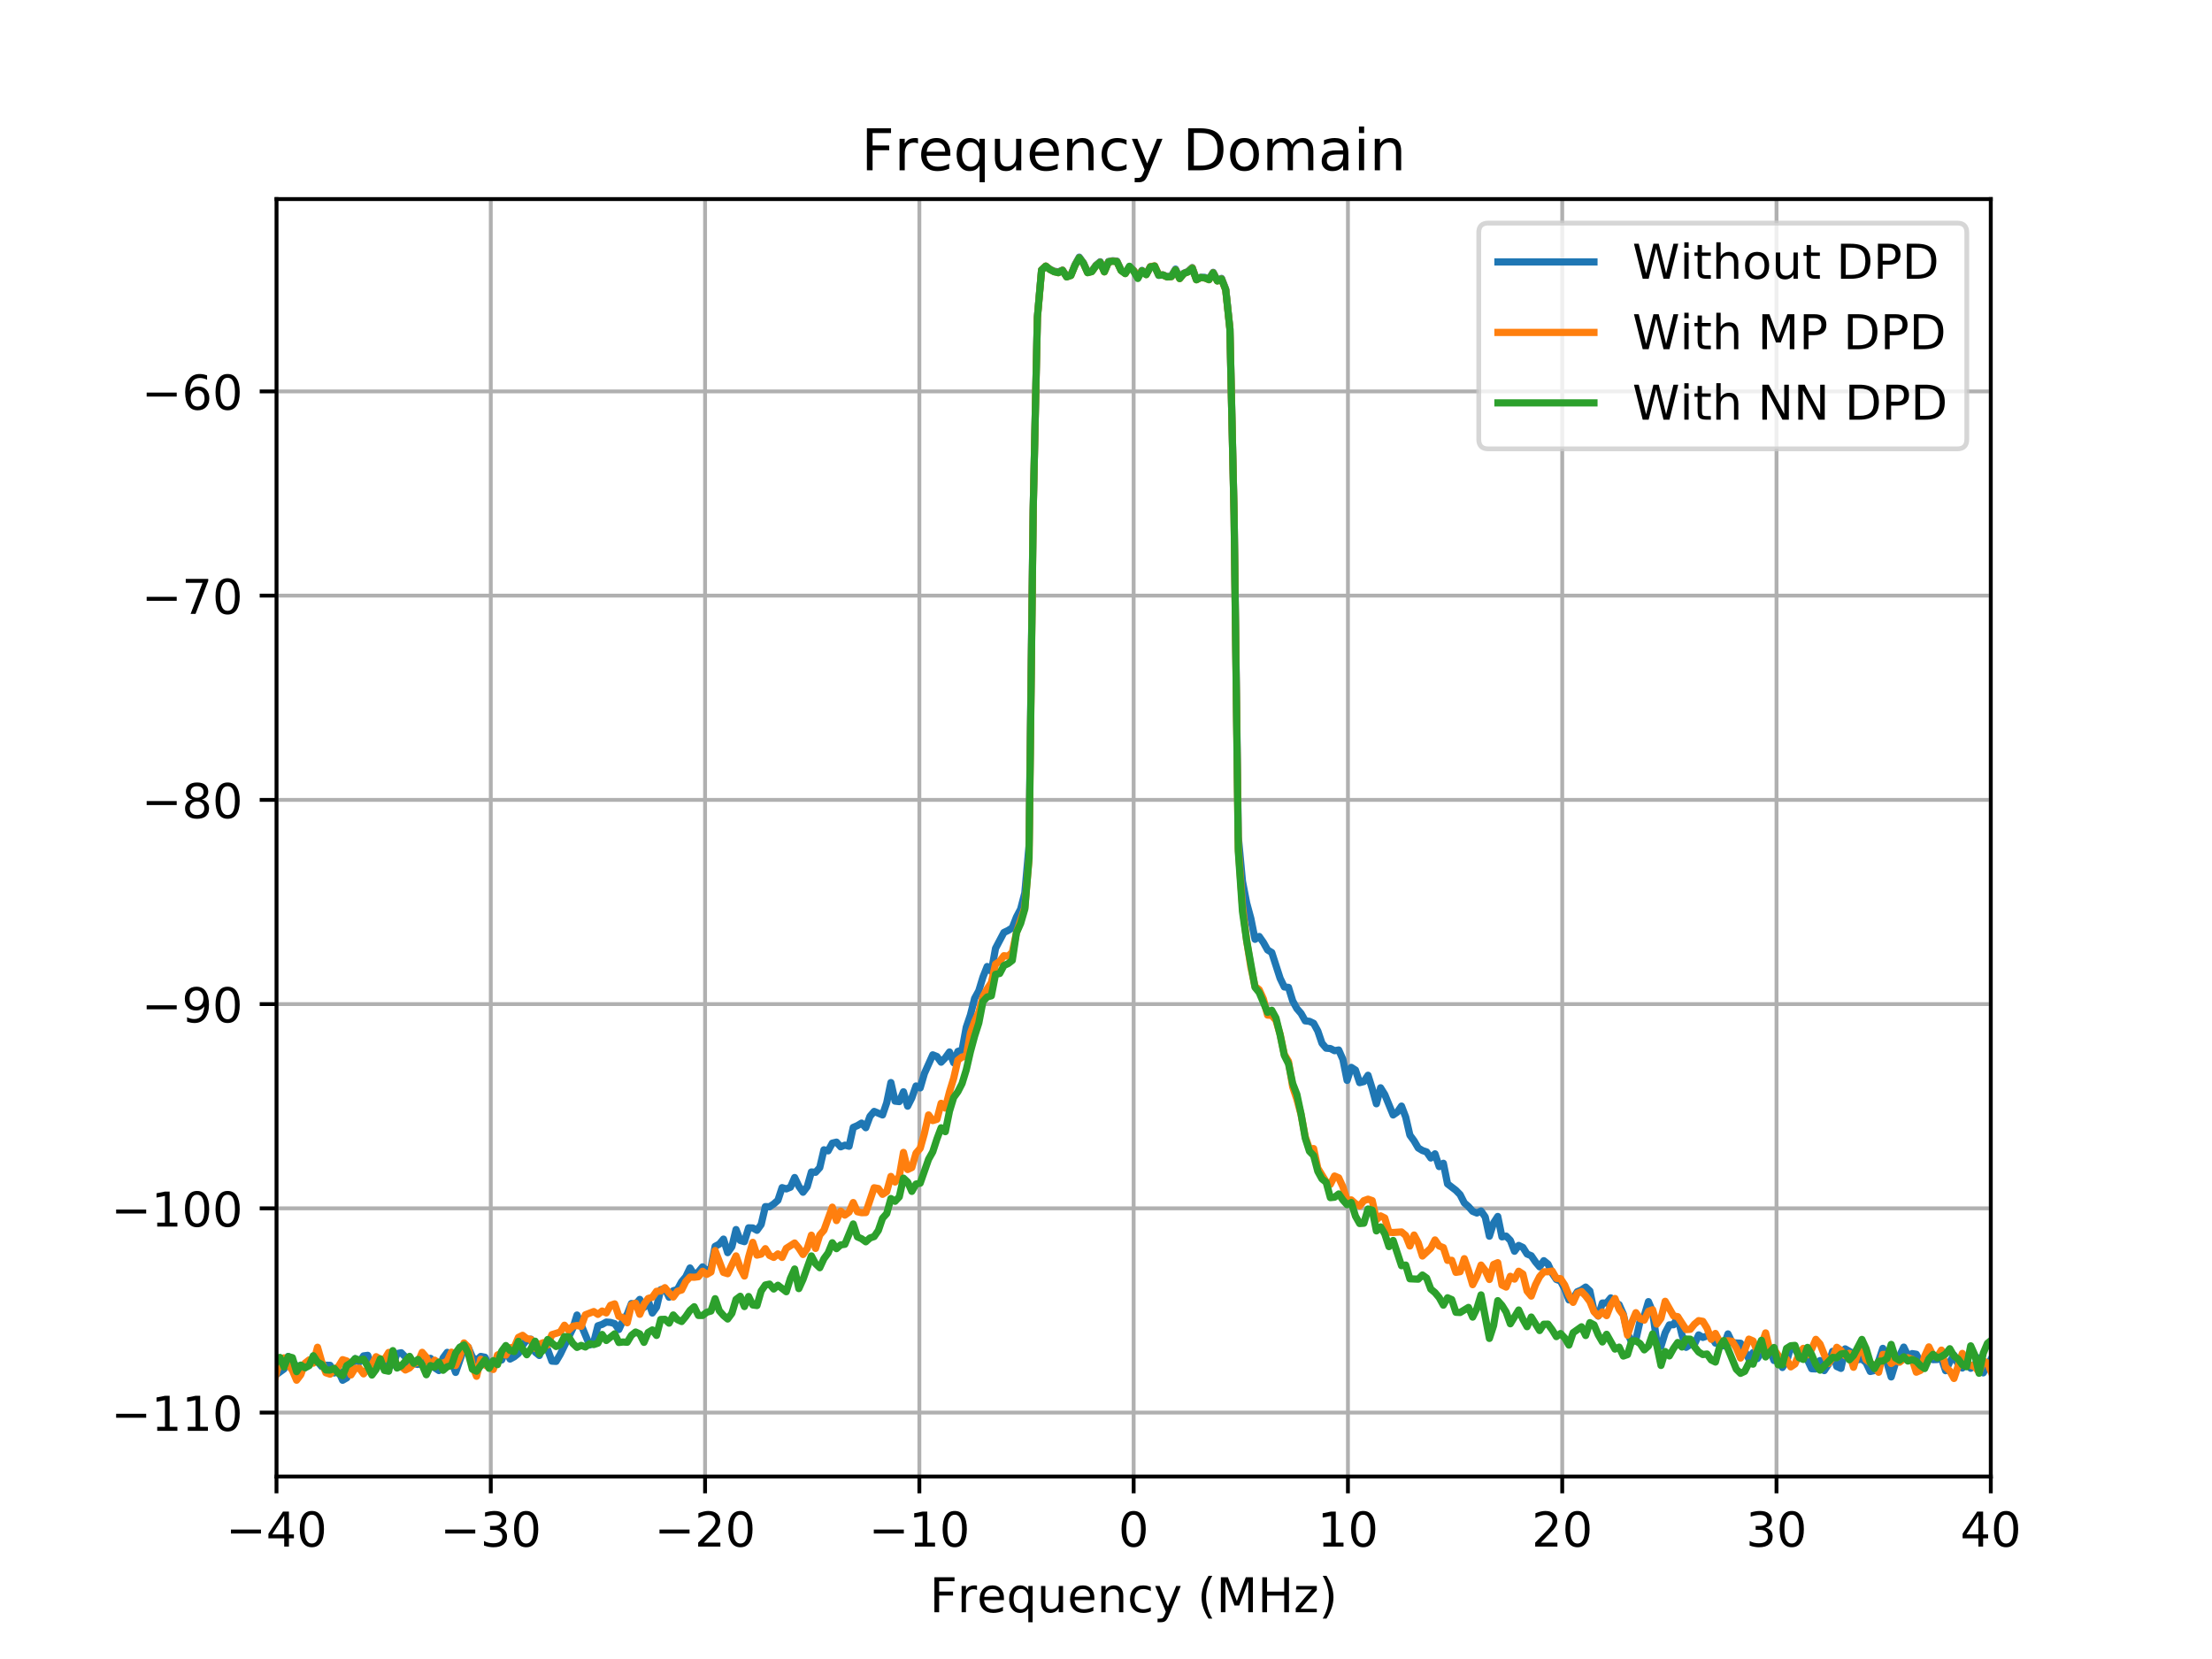 <?xml version="1.0" encoding="utf-8" standalone="no"?>
<!DOCTYPE svg PUBLIC "-//W3C//DTD SVG 1.1//EN"
  "http://www.w3.org/Graphics/SVG/1.1/DTD/svg11.dtd">
<!-- Created with matplotlib (https://matplotlib.org/) -->
<svg height="345.6pt" version="1.1" viewBox="0 0 460.8 345.6" width="460.8pt" xmlns="http://www.w3.org/2000/svg" xmlns:xlink="http://www.w3.org/1999/xlink">
 <defs>
  <style type="text/css">
*{stroke-linecap:butt;stroke-linejoin:round;}
  </style>
 </defs>
 <g id="figure_1">
  <g id="patch_1">
   <path d="M 0 345.6 
L 460.8 345.6 
L 460.8 0 
L 0 0 
z
" style="fill:#ffffff;"/>
  </g>
  <g id="axes_1">
   <g id="patch_2">
    <path d="M 57.6 307.584 
L 414.72 307.584 
L 414.72 41.472 
L 57.6 41.472 
z
" style="fill:#ffffff;"/>
   </g>
   <g id="matplotlib.axis_1">
    <g id="xtick_1">
     <g id="line2d_1">
      <path clip-path="url(#pf84c2b9170)" d="M 57.6 307.584 
L 57.6 41.472 
" style="fill:none;stroke:#b0b0b0;stroke-linecap:square;stroke-width:0.8;"/>
     </g>
     <g id="line2d_2">
      <defs>
       <path d="M 0 0 
L 0 3.5 
" id="md0285a5d53" style="stroke:#000000;stroke-width:0.8;"/>
      </defs>
      <g>
       <use style="stroke:#000000;stroke-width:0.8;" x="57.6" xlink:href="#md0285a5d53" y="307.584"/>
      </g>
     </g>
     <g id="text_1">
      <!-- −40 -->
      <defs>
       <path d="M 10.594 35.5 
L 73.188 35.5 
L 73.188 27.203 
L 10.594 27.203 
z
" id="DejaVuSans-8722"/>
       <path d="M 37.797 64.312 
L 12.891 25.391 
L 37.797 25.391 
z
M 35.203 72.906 
L 47.609 72.906 
L 47.609 25.391 
L 58.016 25.391 
L 58.016 17.188 
L 47.609 17.188 
L 47.609 0 
L 37.797 0 
L 37.797 17.188 
L 4.891 17.188 
L 4.891 26.703 
z
" id="DejaVuSans-52"/>
       <path d="M 31.781 66.406 
Q 24.172 66.406 20.328 58.906 
Q 16.5 51.422 16.5 36.375 
Q 16.5 21.391 20.328 13.891 
Q 24.172 6.391 31.781 6.391 
Q 39.453 6.391 43.281 13.891 
Q 47.125 21.391 47.125 36.375 
Q 47.125 51.422 43.281 58.906 
Q 39.453 66.406 31.781 66.406 
z
M 31.781 74.219 
Q 44.047 74.219 50.516 64.516 
Q 56.984 54.828 56.984 36.375 
Q 56.984 17.969 50.516 8.266 
Q 44.047 -1.422 31.781 -1.422 
Q 19.531 -1.422 13.062 8.266 
Q 6.594 17.969 6.594 36.375 
Q 6.594 54.828 13.062 64.516 
Q 19.531 74.219 31.781 74.219 
z
" id="DejaVuSans-48"/>
      </defs>
      <g transform="translate(47.048 322.182)scale(0.1 -0.1)">
       <use xlink:href="#DejaVuSans-8722"/>
       <use x="83.789" xlink:href="#DejaVuSans-52"/>
       <use x="147.412" xlink:href="#DejaVuSans-48"/>
      </g>
     </g>
    </g>
    <g id="xtick_2">
     <g id="line2d_3">
      <path clip-path="url(#pf84c2b9170)" d="M 102.24 307.584 
L 102.24 41.472 
" style="fill:none;stroke:#b0b0b0;stroke-linecap:square;stroke-width:0.8;"/>
     </g>
     <g id="line2d_4">
      <g>
       <use style="stroke:#000000;stroke-width:0.8;" x="102.24" xlink:href="#md0285a5d53" y="307.584"/>
      </g>
     </g>
     <g id="text_2">
      <!-- −30 -->
      <defs>
       <path d="M 40.578 39.312 
Q 47.656 37.797 51.625 33 
Q 55.609 28.219 55.609 21.188 
Q 55.609 10.406 48.188 4.484 
Q 40.766 -1.422 27.094 -1.422 
Q 22.516 -1.422 17.656 -0.516 
Q 12.797 0.391 7.625 2.203 
L 7.625 11.719 
Q 11.719 9.328 16.594 8.109 
Q 21.484 6.891 26.812 6.891 
Q 36.078 6.891 40.938 10.547 
Q 45.797 14.203 45.797 21.188 
Q 45.797 27.641 41.281 31.266 
Q 36.766 34.906 28.719 34.906 
L 20.219 34.906 
L 20.219 43.016 
L 29.109 43.016 
Q 36.375 43.016 40.234 45.922 
Q 44.094 48.828 44.094 54.297 
Q 44.094 59.906 40.109 62.906 
Q 36.141 65.922 28.719 65.922 
Q 24.656 65.922 20.016 65.031 
Q 15.375 64.156 9.812 62.312 
L 9.812 71.094 
Q 15.438 72.656 20.344 73.438 
Q 25.25 74.219 29.594 74.219 
Q 40.828 74.219 47.359 69.109 
Q 53.906 64.016 53.906 55.328 
Q 53.906 49.266 50.438 45.094 
Q 46.969 40.922 40.578 39.312 
z
" id="DejaVuSans-51"/>
      </defs>
      <g transform="translate(91.688 322.182)scale(0.1 -0.1)">
       <use xlink:href="#DejaVuSans-8722"/>
       <use x="83.789" xlink:href="#DejaVuSans-51"/>
       <use x="147.412" xlink:href="#DejaVuSans-48"/>
      </g>
     </g>
    </g>
    <g id="xtick_3">
     <g id="line2d_5">
      <path clip-path="url(#pf84c2b9170)" d="M 146.88 307.584 
L 146.88 41.472 
" style="fill:none;stroke:#b0b0b0;stroke-linecap:square;stroke-width:0.8;"/>
     </g>
     <g id="line2d_6">
      <g>
       <use style="stroke:#000000;stroke-width:0.8;" x="146.88" xlink:href="#md0285a5d53" y="307.584"/>
      </g>
     </g>
     <g id="text_3">
      <!-- −20 -->
      <defs>
       <path d="M 19.188 8.297 
L 53.609 8.297 
L 53.609 0 
L 7.328 0 
L 7.328 8.297 
Q 12.938 14.109 22.625 23.891 
Q 32.328 33.688 34.812 36.531 
Q 39.547 41.844 41.422 45.531 
Q 43.312 49.219 43.312 52.781 
Q 43.312 58.594 39.234 62.25 
Q 35.156 65.922 28.609 65.922 
Q 23.969 65.922 18.812 64.312 
Q 13.672 62.703 7.812 59.422 
L 7.812 69.391 
Q 13.766 71.781 18.938 73 
Q 24.125 74.219 28.422 74.219 
Q 39.75 74.219 46.484 68.547 
Q 53.219 62.891 53.219 53.422 
Q 53.219 48.922 51.531 44.891 
Q 49.859 40.875 45.406 35.406 
Q 44.188 33.984 37.641 27.219 
Q 31.109 20.453 19.188 8.297 
z
" id="DejaVuSans-50"/>
      </defs>
      <g transform="translate(136.328 322.182)scale(0.1 -0.1)">
       <use xlink:href="#DejaVuSans-8722"/>
       <use x="83.789" xlink:href="#DejaVuSans-50"/>
       <use x="147.412" xlink:href="#DejaVuSans-48"/>
      </g>
     </g>
    </g>
    <g id="xtick_4">
     <g id="line2d_7">
      <path clip-path="url(#pf84c2b9170)" d="M 191.52 307.584 
L 191.52 41.472 
" style="fill:none;stroke:#b0b0b0;stroke-linecap:square;stroke-width:0.8;"/>
     </g>
     <g id="line2d_8">
      <g>
       <use style="stroke:#000000;stroke-width:0.8;" x="191.52" xlink:href="#md0285a5d53" y="307.584"/>
      </g>
     </g>
     <g id="text_4">
      <!-- −10 -->
      <defs>
       <path d="M 12.406 8.297 
L 28.516 8.297 
L 28.516 63.922 
L 10.984 60.406 
L 10.984 69.391 
L 28.422 72.906 
L 38.281 72.906 
L 38.281 8.297 
L 54.391 8.297 
L 54.391 0 
L 12.406 0 
z
" id="DejaVuSans-49"/>
      </defs>
      <g transform="translate(180.968 322.182)scale(0.1 -0.1)">
       <use xlink:href="#DejaVuSans-8722"/>
       <use x="83.789" xlink:href="#DejaVuSans-49"/>
       <use x="147.412" xlink:href="#DejaVuSans-48"/>
      </g>
     </g>
    </g>
    <g id="xtick_5">
     <g id="line2d_9">
      <path clip-path="url(#pf84c2b9170)" d="M 236.16 307.584 
L 236.16 41.472 
" style="fill:none;stroke:#b0b0b0;stroke-linecap:square;stroke-width:0.8;"/>
     </g>
     <g id="line2d_10">
      <g>
       <use style="stroke:#000000;stroke-width:0.8;" x="236.16" xlink:href="#md0285a5d53" y="307.584"/>
      </g>
     </g>
     <g id="text_5">
      <!-- 0 -->
      <g transform="translate(232.979 322.182)scale(0.1 -0.1)">
       <use xlink:href="#DejaVuSans-48"/>
      </g>
     </g>
    </g>
    <g id="xtick_6">
     <g id="line2d_11">
      <path clip-path="url(#pf84c2b9170)" d="M 280.8 307.584 
L 280.8 41.472 
" style="fill:none;stroke:#b0b0b0;stroke-linecap:square;stroke-width:0.8;"/>
     </g>
     <g id="line2d_12">
      <g>
       <use style="stroke:#000000;stroke-width:0.8;" x="280.8" xlink:href="#md0285a5d53" y="307.584"/>
      </g>
     </g>
     <g id="text_6">
      <!-- 10 -->
      <g transform="translate(274.438 322.182)scale(0.1 -0.1)">
       <use xlink:href="#DejaVuSans-49"/>
       <use x="63.623" xlink:href="#DejaVuSans-48"/>
      </g>
     </g>
    </g>
    <g id="xtick_7">
     <g id="line2d_13">
      <path clip-path="url(#pf84c2b9170)" d="M 325.44 307.584 
L 325.44 41.472 
" style="fill:none;stroke:#b0b0b0;stroke-linecap:square;stroke-width:0.8;"/>
     </g>
     <g id="line2d_14">
      <g>
       <use style="stroke:#000000;stroke-width:0.8;" x="325.44" xlink:href="#md0285a5d53" y="307.584"/>
      </g>
     </g>
     <g id="text_7">
      <!-- 20 -->
      <g transform="translate(319.077 322.182)scale(0.1 -0.1)">
       <use xlink:href="#DejaVuSans-50"/>
       <use x="63.623" xlink:href="#DejaVuSans-48"/>
      </g>
     </g>
    </g>
    <g id="xtick_8">
     <g id="line2d_15">
      <path clip-path="url(#pf84c2b9170)" d="M 370.08 307.584 
L 370.08 41.472 
" style="fill:none;stroke:#b0b0b0;stroke-linecap:square;stroke-width:0.8;"/>
     </g>
     <g id="line2d_16">
      <g>
       <use style="stroke:#000000;stroke-width:0.8;" x="370.08" xlink:href="#md0285a5d53" y="307.584"/>
      </g>
     </g>
     <g id="text_8">
      <!-- 30 -->
      <g transform="translate(363.717 322.182)scale(0.1 -0.1)">
       <use xlink:href="#DejaVuSans-51"/>
       <use x="63.623" xlink:href="#DejaVuSans-48"/>
      </g>
     </g>
    </g>
    <g id="xtick_9">
     <g id="line2d_17">
      <path clip-path="url(#pf84c2b9170)" d="M 414.72 307.584 
L 414.72 41.472 
" style="fill:none;stroke:#b0b0b0;stroke-linecap:square;stroke-width:0.8;"/>
     </g>
     <g id="line2d_18">
      <g>
       <use style="stroke:#000000;stroke-width:0.8;" x="414.72" xlink:href="#md0285a5d53" y="307.584"/>
      </g>
     </g>
     <g id="text_9">
      <!-- 40 -->
      <g transform="translate(408.358 322.182)scale(0.1 -0.1)">
       <use xlink:href="#DejaVuSans-52"/>
       <use x="63.623" xlink:href="#DejaVuSans-48"/>
      </g>
     </g>
    </g>
    <g id="text_10">
     <!-- Frequency (MHz) -->
     <defs>
      <path d="M 9.812 72.906 
L 51.703 72.906 
L 51.703 64.594 
L 19.672 64.594 
L 19.672 43.109 
L 48.578 43.109 
L 48.578 34.812 
L 19.672 34.812 
L 19.672 0 
L 9.812 0 
z
" id="DejaVuSans-70"/>
      <path d="M 41.109 46.297 
Q 39.594 47.172 37.812 47.578 
Q 36.031 48 33.891 48 
Q 26.266 48 22.188 43.047 
Q 18.109 38.094 18.109 28.812 
L 18.109 0 
L 9.078 0 
L 9.078 54.688 
L 18.109 54.688 
L 18.109 46.188 
Q 20.953 51.172 25.484 53.578 
Q 30.031 56 36.531 56 
Q 37.453 56 38.578 55.875 
Q 39.703 55.766 41.062 55.516 
z
" id="DejaVuSans-114"/>
      <path d="M 56.203 29.594 
L 56.203 25.203 
L 14.891 25.203 
Q 15.484 15.922 20.484 11.062 
Q 25.484 6.203 34.422 6.203 
Q 39.594 6.203 44.453 7.469 
Q 49.312 8.734 54.109 11.281 
L 54.109 2.781 
Q 49.266 0.734 44.188 -0.344 
Q 39.109 -1.422 33.891 -1.422 
Q 20.797 -1.422 13.156 6.188 
Q 5.516 13.812 5.516 26.812 
Q 5.516 40.234 12.766 48.109 
Q 20.016 56 32.328 56 
Q 43.359 56 49.781 48.891 
Q 56.203 41.797 56.203 29.594 
z
M 47.219 32.234 
Q 47.125 39.594 43.094 43.984 
Q 39.062 48.391 32.422 48.391 
Q 24.906 48.391 20.391 44.141 
Q 15.875 39.891 15.188 32.172 
z
" id="DejaVuSans-101"/>
      <path d="M 14.797 27.297 
Q 14.797 17.391 18.875 11.75 
Q 22.953 6.109 30.078 6.109 
Q 37.203 6.109 41.297 11.75 
Q 45.406 17.391 45.406 27.297 
Q 45.406 37.203 41.297 42.844 
Q 37.203 48.484 30.078 48.484 
Q 22.953 48.484 18.875 42.844 
Q 14.797 37.203 14.797 27.297 
z
M 45.406 8.203 
Q 42.578 3.328 38.25 0.953 
Q 33.938 -1.422 27.875 -1.422 
Q 17.969 -1.422 11.734 6.484 
Q 5.516 14.406 5.516 27.297 
Q 5.516 40.188 11.734 48.094 
Q 17.969 56 27.875 56 
Q 33.938 56 38.25 53.625 
Q 42.578 51.266 45.406 46.391 
L 45.406 54.688 
L 54.391 54.688 
L 54.391 -20.797 
L 45.406 -20.797 
z
" id="DejaVuSans-113"/>
      <path d="M 8.5 21.578 
L 8.5 54.688 
L 17.484 54.688 
L 17.484 21.922 
Q 17.484 14.156 20.5 10.266 
Q 23.531 6.391 29.594 6.391 
Q 36.859 6.391 41.078 11.031 
Q 45.312 15.672 45.312 23.688 
L 45.312 54.688 
L 54.297 54.688 
L 54.297 0 
L 45.312 0 
L 45.312 8.406 
Q 42.047 3.422 37.719 1 
Q 33.406 -1.422 27.688 -1.422 
Q 18.266 -1.422 13.375 4.438 
Q 8.5 10.297 8.5 21.578 
z
M 31.109 56 
z
" id="DejaVuSans-117"/>
      <path d="M 54.891 33.016 
L 54.891 0 
L 45.906 0 
L 45.906 32.719 
Q 45.906 40.484 42.875 44.328 
Q 39.844 48.188 33.797 48.188 
Q 26.516 48.188 22.312 43.547 
Q 18.109 38.922 18.109 30.906 
L 18.109 0 
L 9.078 0 
L 9.078 54.688 
L 18.109 54.688 
L 18.109 46.188 
Q 21.344 51.125 25.703 53.562 
Q 30.078 56 35.797 56 
Q 45.219 56 50.047 50.172 
Q 54.891 44.344 54.891 33.016 
z
" id="DejaVuSans-110"/>
      <path d="M 48.781 52.594 
L 48.781 44.188 
Q 44.969 46.297 41.141 47.344 
Q 37.312 48.391 33.406 48.391 
Q 24.656 48.391 19.812 42.844 
Q 14.984 37.312 14.984 27.297 
Q 14.984 17.281 19.812 11.734 
Q 24.656 6.203 33.406 6.203 
Q 37.312 6.203 41.141 7.25 
Q 44.969 8.297 48.781 10.406 
L 48.781 2.094 
Q 45.016 0.344 40.984 -0.531 
Q 36.969 -1.422 32.422 -1.422 
Q 20.062 -1.422 12.781 6.344 
Q 5.516 14.109 5.516 27.297 
Q 5.516 40.672 12.859 48.328 
Q 20.219 56 33.016 56 
Q 37.156 56 41.109 55.141 
Q 45.062 54.297 48.781 52.594 
z
" id="DejaVuSans-99"/>
      <path d="M 32.172 -5.078 
Q 28.375 -14.844 24.75 -17.812 
Q 21.141 -20.797 15.094 -20.797 
L 7.906 -20.797 
L 7.906 -13.281 
L 13.188 -13.281 
Q 16.891 -13.281 18.938 -11.516 
Q 21 -9.766 23.484 -3.219 
L 25.094 0.875 
L 2.984 54.688 
L 12.5 54.688 
L 29.594 11.922 
L 46.688 54.688 
L 56.203 54.688 
z
" id="DejaVuSans-121"/>
      <path id="DejaVuSans-32"/>
      <path d="M 31 75.875 
Q 24.469 64.656 21.281 53.656 
Q 18.109 42.672 18.109 31.391 
Q 18.109 20.125 21.312 9.062 
Q 24.516 -2 31 -13.188 
L 23.188 -13.188 
Q 15.875 -1.703 12.234 9.375 
Q 8.594 20.453 8.594 31.391 
Q 8.594 42.281 12.203 53.312 
Q 15.828 64.359 23.188 75.875 
z
" id="DejaVuSans-40"/>
      <path d="M 9.812 72.906 
L 24.516 72.906 
L 43.109 23.297 
L 61.812 72.906 
L 76.516 72.906 
L 76.516 0 
L 66.891 0 
L 66.891 64.016 
L 48.094 14.016 
L 38.188 14.016 
L 19.391 64.016 
L 19.391 0 
L 9.812 0 
z
" id="DejaVuSans-77"/>
      <path d="M 9.812 72.906 
L 19.672 72.906 
L 19.672 43.016 
L 55.516 43.016 
L 55.516 72.906 
L 65.375 72.906 
L 65.375 0 
L 55.516 0 
L 55.516 34.719 
L 19.672 34.719 
L 19.672 0 
L 9.812 0 
z
" id="DejaVuSans-72"/>
      <path d="M 5.516 54.688 
L 48.188 54.688 
L 48.188 46.484 
L 14.406 7.172 
L 48.188 7.172 
L 48.188 0 
L 4.297 0 
L 4.297 8.203 
L 38.094 47.516 
L 5.516 47.516 
z
" id="DejaVuSans-122"/>
      <path d="M 8.016 75.875 
L 15.828 75.875 
Q 23.141 64.359 26.781 53.312 
Q 30.422 42.281 30.422 31.391 
Q 30.422 20.453 26.781 9.375 
Q 23.141 -1.703 15.828 -13.188 
L 8.016 -13.188 
Q 14.5 -2 17.703 9.062 
Q 20.906 20.125 20.906 31.391 
Q 20.906 42.672 17.703 53.656 
Q 14.5 64.656 8.016 75.875 
z
" id="DejaVuSans-41"/>
     </defs>
     <g transform="translate(193.673 335.861)scale(0.1 -0.1)">
      <use xlink:href="#DejaVuSans-70"/>
      <use x="57.41" xlink:href="#DejaVuSans-114"/>
      <use x="98.492" xlink:href="#DejaVuSans-101"/>
      <use x="160.016" xlink:href="#DejaVuSans-113"/>
      <use x="223.492" xlink:href="#DejaVuSans-117"/>
      <use x="286.871" xlink:href="#DejaVuSans-101"/>
      <use x="348.395" xlink:href="#DejaVuSans-110"/>
      <use x="411.773" xlink:href="#DejaVuSans-99"/>
      <use x="466.754" xlink:href="#DejaVuSans-121"/>
      <use x="525.934" xlink:href="#DejaVuSans-32"/>
      <use x="557.721" xlink:href="#DejaVuSans-40"/>
      <use x="596.734" xlink:href="#DejaVuSans-77"/>
      <use x="683.014" xlink:href="#DejaVuSans-72"/>
      <use x="758.209" xlink:href="#DejaVuSans-122"/>
      <use x="810.699" xlink:href="#DejaVuSans-41"/>
     </g>
    </g>
   </g>
   <g id="matplotlib.axis_2">
    <g id="ytick_1">
     <g id="line2d_19">
      <path clip-path="url(#pf84c2b9170)" d="M 57.6 294.266 
L 414.72 294.266 
" style="fill:none;stroke:#b0b0b0;stroke-linecap:square;stroke-width:0.8;"/>
     </g>
     <g id="line2d_20">
      <defs>
       <path d="M 0 0 
L -3.5 0 
" id="me65aeb4730" style="stroke:#000000;stroke-width:0.8;"/>
      </defs>
      <g>
       <use style="stroke:#000000;stroke-width:0.8;" x="57.6" xlink:href="#me65aeb4730" y="294.266"/>
      </g>
     </g>
     <g id="text_11">
      <!-- −110 -->
      <g transform="translate(23.133 298.065)scale(0.1 -0.1)">
       <use xlink:href="#DejaVuSans-8722"/>
       <use x="83.789" xlink:href="#DejaVuSans-49"/>
       <use x="147.412" xlink:href="#DejaVuSans-49"/>
       <use x="211.035" xlink:href="#DejaVuSans-48"/>
      </g>
     </g>
    </g>
    <g id="ytick_2">
     <g id="line2d_21">
      <path clip-path="url(#pf84c2b9170)" d="M 57.6 251.72 
L 414.72 251.72 
" style="fill:none;stroke:#b0b0b0;stroke-linecap:square;stroke-width:0.8;"/>
     </g>
     <g id="line2d_22">
      <g>
       <use style="stroke:#000000;stroke-width:0.8;" x="57.6" xlink:href="#me65aeb4730" y="251.72"/>
      </g>
     </g>
     <g id="text_12">
      <!-- −100 -->
      <g transform="translate(23.133 255.519)scale(0.1 -0.1)">
       <use xlink:href="#DejaVuSans-8722"/>
       <use x="83.789" xlink:href="#DejaVuSans-49"/>
       <use x="147.412" xlink:href="#DejaVuSans-48"/>
       <use x="211.035" xlink:href="#DejaVuSans-48"/>
      </g>
     </g>
    </g>
    <g id="ytick_3">
     <g id="line2d_23">
      <path clip-path="url(#pf84c2b9170)" d="M 57.6 209.174 
L 414.72 209.174 
" style="fill:none;stroke:#b0b0b0;stroke-linecap:square;stroke-width:0.8;"/>
     </g>
     <g id="line2d_24">
      <g>
       <use style="stroke:#000000;stroke-width:0.8;" x="57.6" xlink:href="#me65aeb4730" y="209.174"/>
      </g>
     </g>
     <g id="text_13">
      <!-- −90 -->
      <defs>
       <path d="M 10.984 1.516 
L 10.984 10.5 
Q 14.703 8.734 18.5 7.812 
Q 22.312 6.891 25.984 6.891 
Q 35.75 6.891 40.891 13.453 
Q 46.047 20.016 46.781 33.406 
Q 43.953 29.203 39.594 26.953 
Q 35.25 24.703 29.984 24.703 
Q 19.047 24.703 12.672 31.312 
Q 6.297 37.938 6.297 49.422 
Q 6.297 60.641 12.938 67.422 
Q 19.578 74.219 30.609 74.219 
Q 43.266 74.219 49.922 64.516 
Q 56.594 54.828 56.594 36.375 
Q 56.594 19.141 48.406 8.859 
Q 40.234 -1.422 26.422 -1.422 
Q 22.703 -1.422 18.891 -0.688 
Q 15.094 0.047 10.984 1.516 
z
M 30.609 32.422 
Q 37.25 32.422 41.125 36.953 
Q 45.016 41.5 45.016 49.422 
Q 45.016 57.281 41.125 61.844 
Q 37.25 66.406 30.609 66.406 
Q 23.969 66.406 20.094 61.844 
Q 16.219 57.281 16.219 49.422 
Q 16.219 41.5 20.094 36.953 
Q 23.969 32.422 30.609 32.422 
z
" id="DejaVuSans-57"/>
      </defs>
      <g transform="translate(29.495 212.973)scale(0.1 -0.1)">
       <use xlink:href="#DejaVuSans-8722"/>
       <use x="83.789" xlink:href="#DejaVuSans-57"/>
       <use x="147.412" xlink:href="#DejaVuSans-48"/>
      </g>
     </g>
    </g>
    <g id="ytick_4">
     <g id="line2d_25">
      <path clip-path="url(#pf84c2b9170)" d="M 57.6 166.627 
L 414.72 166.627 
" style="fill:none;stroke:#b0b0b0;stroke-linecap:square;stroke-width:0.8;"/>
     </g>
     <g id="line2d_26">
      <g>
       <use style="stroke:#000000;stroke-width:0.8;" x="57.6" xlink:href="#me65aeb4730" y="166.627"/>
      </g>
     </g>
     <g id="text_14">
      <!-- −80 -->
      <defs>
       <path d="M 31.781 34.625 
Q 24.75 34.625 20.719 30.859 
Q 16.703 27.094 16.703 20.516 
Q 16.703 13.922 20.719 10.156 
Q 24.75 6.391 31.781 6.391 
Q 38.812 6.391 42.859 10.172 
Q 46.922 13.969 46.922 20.516 
Q 46.922 27.094 42.891 30.859 
Q 38.875 34.625 31.781 34.625 
z
M 21.922 38.812 
Q 15.578 40.375 12.031 44.719 
Q 8.5 49.078 8.5 55.328 
Q 8.5 64.062 14.719 69.141 
Q 20.953 74.219 31.781 74.219 
Q 42.672 74.219 48.875 69.141 
Q 55.078 64.062 55.078 55.328 
Q 55.078 49.078 51.531 44.719 
Q 48 40.375 41.703 38.812 
Q 48.828 37.156 52.797 32.312 
Q 56.781 27.484 56.781 20.516 
Q 56.781 9.906 50.312 4.234 
Q 43.844 -1.422 31.781 -1.422 
Q 19.734 -1.422 13.25 4.234 
Q 6.781 9.906 6.781 20.516 
Q 6.781 27.484 10.781 32.312 
Q 14.797 37.156 21.922 38.812 
z
M 18.312 54.391 
Q 18.312 48.734 21.844 45.562 
Q 25.391 42.391 31.781 42.391 
Q 38.141 42.391 41.719 45.562 
Q 45.312 48.734 45.312 54.391 
Q 45.312 60.062 41.719 63.234 
Q 38.141 66.406 31.781 66.406 
Q 25.391 66.406 21.844 63.234 
Q 18.312 60.062 18.312 54.391 
z
" id="DejaVuSans-56"/>
      </defs>
      <g transform="translate(29.495 170.427)scale(0.1 -0.1)">
       <use xlink:href="#DejaVuSans-8722"/>
       <use x="83.789" xlink:href="#DejaVuSans-56"/>
       <use x="147.412" xlink:href="#DejaVuSans-48"/>
      </g>
     </g>
    </g>
    <g id="ytick_5">
     <g id="line2d_27">
      <path clip-path="url(#pf84c2b9170)" d="M 57.6 124.081 
L 414.72 124.081 
" style="fill:none;stroke:#b0b0b0;stroke-linecap:square;stroke-width:0.8;"/>
     </g>
     <g id="line2d_28">
      <g>
       <use style="stroke:#000000;stroke-width:0.8;" x="57.6" xlink:href="#me65aeb4730" y="124.081"/>
      </g>
     </g>
     <g id="text_15">
      <!-- −70 -->
      <defs>
       <path d="M 8.203 72.906 
L 55.078 72.906 
L 55.078 68.703 
L 28.609 0 
L 18.312 0 
L 43.219 64.594 
L 8.203 64.594 
z
" id="DejaVuSans-55"/>
      </defs>
      <g transform="translate(29.495 127.881)scale(0.1 -0.1)">
       <use xlink:href="#DejaVuSans-8722"/>
       <use x="83.789" xlink:href="#DejaVuSans-55"/>
       <use x="147.412" xlink:href="#DejaVuSans-48"/>
      </g>
     </g>
    </g>
    <g id="ytick_6">
     <g id="line2d_29">
      <path clip-path="url(#pf84c2b9170)" d="M 57.6 81.535 
L 414.72 81.535 
" style="fill:none;stroke:#b0b0b0;stroke-linecap:square;stroke-width:0.8;"/>
     </g>
     <g id="line2d_30">
      <g>
       <use style="stroke:#000000;stroke-width:0.8;" x="57.6" xlink:href="#me65aeb4730" y="81.535"/>
      </g>
     </g>
     <g id="text_16">
      <!-- −60 -->
      <defs>
       <path d="M 33.016 40.375 
Q 26.375 40.375 22.484 35.828 
Q 18.609 31.297 18.609 23.391 
Q 18.609 15.531 22.484 10.953 
Q 26.375 6.391 33.016 6.391 
Q 39.656 6.391 43.531 10.953 
Q 47.406 15.531 47.406 23.391 
Q 47.406 31.297 43.531 35.828 
Q 39.656 40.375 33.016 40.375 
z
M 52.594 71.297 
L 52.594 62.312 
Q 48.875 64.062 45.094 64.984 
Q 41.312 65.922 37.594 65.922 
Q 27.828 65.922 22.672 59.328 
Q 17.531 52.734 16.797 39.406 
Q 19.672 43.656 24.016 45.922 
Q 28.375 48.188 33.594 48.188 
Q 44.578 48.188 50.953 41.516 
Q 57.328 34.859 57.328 23.391 
Q 57.328 12.156 50.688 5.359 
Q 44.047 -1.422 33.016 -1.422 
Q 20.359 -1.422 13.672 8.266 
Q 6.984 17.969 6.984 36.375 
Q 6.984 53.656 15.188 63.938 
Q 23.391 74.219 37.203 74.219 
Q 40.922 74.219 44.703 73.484 
Q 48.484 72.75 52.594 71.297 
z
" id="DejaVuSans-54"/>
      </defs>
      <g transform="translate(29.495 85.334)scale(0.1 -0.1)">
       <use xlink:href="#DejaVuSans-8722"/>
       <use x="83.789" xlink:href="#DejaVuSans-54"/>
       <use x="147.412" xlink:href="#DejaVuSans-48"/>
      </g>
     </g>
    </g>
   </g>
   <g id="line2d_31">
    <path clip-path="url(#pf84c2b9170)" d="M 57.426 286.442 
L 59.169 285.179 
L 60.041 282.576 
L 60.913 284.122 
L 62.657 284.816 
L 63.529 284.93 
L 64.401 284.27 
L 65.272 282.598 
L 67.016 284.673 
L 67.888 284.402 
L 68.76 284.421 
L 69.632 286.015 
L 70.504 285.585 
L 71.376 287.533 
L 72.248 287.03 
L 73.119 284.774 
L 73.991 283.042 
L 74.863 283.747 
L 75.735 282.459 
L 76.607 282.341 
L 77.479 284.841 
L 78.351 283.597 
L 79.222 283.95 
L 80.094 283.236 
L 80.966 284.618 
L 81.838 284.336 
L 82.71 281.978 
L 83.582 281.802 
L 84.454 282.69 
L 85.326 284.464 
L 86.198 284.089 
L 87.069 284.239 
L 87.941 283.462 
L 88.813 283.408 
L 89.685 282.97 
L 90.557 284.949 
L 91.429 285.51 
L 92.301 282.882 
L 93.172 281.717 
L 94.044 283.545 
L 94.916 285.897 
L 96.66 280.873 
L 97.532 280.635 
L 98.404 282.732 
L 99.276 283.394 
L 100.147 282.563 
L 101.019 282.737 
L 101.891 284.373 
L 102.763 284.699 
L 103.635 282.952 
L 104.507 283.31 
L 105.379 281.152 
L 106.251 283.115 
L 107.123 282.645 
L 107.994 281.938 
L 108.866 280.285 
L 109.738 279.096 
L 110.61 278.98 
L 111.482 281.656 
L 112.354 282.374 
L 113.226 279.831 
L 114.097 281.167 
L 114.969 283.549 
L 115.841 283.602 
L 116.713 282.123 
L 119.329 276.73 
L 120.201 273.944 
L 122.816 280.192 
L 123.688 279.595 
L 124.56 276.181 
L 125.432 275.896 
L 126.304 275.414 
L 127.176 275.481 
L 128.048 275.738 
L 128.919 276.966 
L 129.791 275.056 
L 130.663 273.784 
L 131.535 271.548 
L 132.407 271.708 
L 133.279 270.688 
L 134.151 272.362 
L 135.023 270.988 
L 135.894 273.528 
L 136.766 272.321 
L 137.638 268.672 
L 138.51 268.412 
L 139.382 270.236 
L 140.254 268.887 
L 141.126 268.624 
L 141.998 267.009 
L 142.869 265.972 
L 143.741 264.142 
L 144.613 265.549 
L 145.485 264.973 
L 146.357 263.914 
L 147.229 264.706 
L 148.101 264.174 
L 148.972 259.635 
L 149.844 259.172 
L 150.716 258.126 
L 151.588 260.952 
L 152.46 259.713 
L 153.332 256.134 
L 154.204 258.405 
L 155.076 258.657 
L 155.947 255.779 
L 156.819 255.807 
L 157.691 256.294 
L 158.563 255.087 
L 159.435 251.36 
L 160.307 251.389 
L 161.179 250.807 
L 162.051 250.048 
L 162.923 247.406 
L 163.794 247.669 
L 164.666 247.317 
L 165.538 245.299 
L 166.41 247.125 
L 167.282 248.364 
L 168.154 247.216 
L 169.026 244.141 
L 169.898 244.212 
L 170.769 243.242 
L 171.641 239.523 
L 172.513 239.746 
L 173.385 238.138 
L 174.257 237.93 
L 175.129 238.91 
L 176.001 238.559 
L 176.873 238.79 
L 177.744 234.863 
L 178.616 234.484 
L 179.488 233.96 
L 180.36 234.924 
L 181.232 232.55 
L 182.104 231.531 
L 183.847 232.263 
L 184.719 229.722 
L 185.591 225.518 
L 186.463 229.389 
L 187.335 229.485 
L 188.207 227.437 
L 189.079 230.437 
L 189.951 228.705 
L 190.822 226.231 
L 191.694 226.63 
L 192.566 223.633 
L 194.31 219.739 
L 195.182 220.09 
L 196.054 221.273 
L 196.926 220.363 
L 197.798 219.148 
L 198.669 221.391 
L 199.541 219.026 
L 200.413 218.753 
L 201.285 214.007 
L 202.157 211.432 
L 203.029 207.991 
L 203.901 206.398 
L 204.773 203.53 
L 205.644 201.343 
L 206.516 202.361 
L 207.388 197.558 
L 209.132 194.251 
L 210.004 193.837 
L 210.876 193.277 
L 211.748 191.039 
L 212.619 189.378 
L 213.491 186.003 
L 214.363 176.255 
L 215.235 105.954 
L 216.107 66.051 
L 216.979 56.224 
L 217.851 55.443 
L 218.722 56.111 
L 219.594 56.495 
L 220.466 56.638 
L 221.338 56.273 
L 222.21 57.633 
L 223.082 57.298 
L 223.954 55.131 
L 224.826 53.568 
L 225.697 54.771 
L 226.569 56.734 
L 227.441 56.468 
L 228.313 55.257 
L 229.185 54.53 
L 230.057 56.522 
L 230.929 54.474 
L 231.801 54.319 
L 232.673 54.4 
L 233.544 56.305 
L 234.416 56.922 
L 235.288 55.56 
L 236.16 56.31 
L 237.032 57.638 
L 237.904 56.329 
L 238.776 57.139 
L 239.648 55.558 
L 240.519 55.422 
L 241.391 57.359 
L 242.263 57.263 
L 243.135 57.633 
L 244.007 57.485 
L 244.879 56.063 
L 245.751 57.877 
L 246.623 56.903 
L 247.494 56.548 
L 248.366 55.747 
L 249.238 58.239 
L 250.11 57.782 
L 250.982 57.774 
L 251.854 58.117 
L 252.726 56.732 
L 253.597 58.445 
L 254.469 57.999 
L 255.341 60.229 
L 256.213 68.444 
L 257.085 107.184 
L 257.957 174.3 
L 258.829 183.586 
L 259.701 188.103 
L 260.572 191.318 
L 261.444 195.676 
L 262.316 195.087 
L 263.188 196.328 
L 264.06 197.891 
L 264.932 198.427 
L 266.676 203.804 
L 267.548 205.602 
L 268.419 205.687 
L 269.291 208.511 
L 270.163 210.11 
L 271.035 211.111 
L 271.907 212.668 
L 272.779 212.76 
L 273.651 213.173 
L 274.522 214.776 
L 275.394 217.332 
L 276.266 218.357 
L 277.138 218.428 
L 278.01 218.877 
L 278.882 218.733 
L 279.754 220.7 
L 280.626 225.066 
L 281.498 222.351 
L 282.369 222.914 
L 283.241 225.534 
L 284.113 225.309 
L 284.985 223.997 
L 285.857 226.772 
L 286.729 229.941 
L 287.601 226.607 
L 288.473 228.012 
L 290.216 232.268 
L 291.088 231.661 
L 291.96 230.418 
L 292.832 232.707 
L 293.704 236.463 
L 294.576 237.657 
L 295.447 239.143 
L 296.319 239.674 
L 297.191 239.967 
L 298.063 241.231 
L 298.935 240.362 
L 299.807 243.019 
L 300.679 242.332 
L 301.551 246.627 
L 303.294 247.967 
L 304.166 248.862 
L 305.038 250.588 
L 305.91 251.353 
L 306.782 252.34 
L 307.654 252.694 
L 308.526 252.275 
L 309.397 253.514 
L 310.269 257.525 
L 311.141 254.754 
L 312.013 253.409 
L 312.885 257.658 
L 313.757 257.5 
L 314.629 258.391 
L 315.501 260.657 
L 316.373 259.444 
L 317.244 259.857 
L 318.116 261.233 
L 318.988 261.593 
L 319.86 262.866 
L 320.732 263.9 
L 321.604 262.626 
L 322.476 263.34 
L 323.348 265.237 
L 324.219 266.533 
L 325.091 266.848 
L 325.963 268.507 
L 326.835 270.798 
L 327.707 270.503 
L 328.579 269.093 
L 329.451 268.722 
L 330.322 268.121 
L 331.194 268.927 
L 332.066 273.11 
L 332.938 274.155 
L 333.81 271.439 
L 334.682 271.435 
L 335.554 270.375 
L 336.426 271.311 
L 337.298 271.789 
L 338.169 273.76 
L 339.041 277.716 
L 339.913 279.622 
L 340.785 279.059 
L 341.657 275.211 
L 342.529 274.086 
L 343.401 271.152 
L 344.272 273.275 
L 345.144 279.58 
L 346.016 280.467 
L 346.888 277.642 
L 347.76 275.993 
L 348.632 275.967 
L 349.504 274.394 
L 350.376 278.047 
L 351.248 280.669 
L 352.119 280.104 
L 352.991 280.027 
L 353.863 278.085 
L 354.735 278.607 
L 355.607 278.311 
L 356.479 278.372 
L 357.351 279.795 
L 358.223 279.612 
L 359.094 280.372 
L 359.966 277.878 
L 360.838 279.713 
L 362.582 279.819 
L 364.326 283.084 
L 365.197 281.76 
L 366.069 283.025 
L 367.813 280.507 
L 368.685 281.17 
L 369.557 283.414 
L 370.429 283.211 
L 371.301 284.871 
L 372.173 283.65 
L 373.044 280.609 
L 373.916 280.925 
L 374.788 282.505 
L 375.66 282.413 
L 376.532 283.278 
L 377.404 285.133 
L 378.276 285.173 
L 379.147 283.43 
L 380.019 285.521 
L 380.891 284.212 
L 381.763 281.511 
L 382.635 284.665 
L 383.507 285.061 
L 384.379 280.993 
L 386.123 282.016 
L 386.994 283.26 
L 387.866 283.114 
L 388.738 283.849 
L 389.61 285.701 
L 390.482 285.504 
L 391.354 283.543 
L 392.226 280.887 
L 393.969 286.842 
L 394.841 284.013 
L 395.713 282.462 
L 396.585 280.624 
L 397.457 282.444 
L 398.329 281.98 
L 399.201 282.116 
L 400.072 283.857 
L 401.816 282.487 
L 402.688 283.237 
L 403.56 283.215 
L 404.432 282.931 
L 405.304 285.537 
L 406.176 283.714 
L 407.048 282.293 
L 407.919 284.233 
L 408.791 284.983 
L 409.663 283.749 
L 410.535 285.039 
L 411.407 284.225 
L 412.279 282.873 
L 413.151 285.99 
L 414.894 282.924 
L 414.894 282.924 
" style="fill:none;stroke:#1f77b4;stroke-linecap:square;stroke-width:1.5;"/>
   </g>
   <g id="line2d_32">
    <path clip-path="url(#pf84c2b9170)" d="M 57.426 286.591 
L 58.297 283.539 
L 59.169 282.869 
L 60.913 285.484 
L 61.785 287.523 
L 62.657 286.379 
L 63.529 283.987 
L 64.401 283.3 
L 65.272 283.962 
L 66.144 280.655 
L 67.016 283.673 
L 67.888 285.979 
L 68.76 286.269 
L 69.632 285.325 
L 70.504 284.671 
L 71.376 283.243 
L 72.248 283.523 
L 73.119 286.421 
L 73.991 285.044 
L 74.863 285.024 
L 75.735 286.205 
L 76.607 285.133 
L 77.479 284.271 
L 78.351 282.626 
L 79.222 283.135 
L 80.094 283.197 
L 80.966 281.738 
L 81.838 282.871 
L 82.71 284.284 
L 83.582 284.638 
L 84.454 285.392 
L 85.326 284.969 
L 86.198 284.025 
L 87.069 283.808 
L 87.941 281.716 
L 88.813 282.74 
L 89.685 284.75 
L 90.557 283.345 
L 91.429 284.011 
L 92.301 283.972 
L 93.172 283.522 
L 94.044 281.682 
L 94.916 284.44 
L 95.788 282.539 
L 96.66 279.752 
L 97.532 280.596 
L 98.404 284.451 
L 99.276 286.705 
L 100.147 283.16 
L 101.019 284.344 
L 102.763 285.288 
L 103.635 282.277 
L 104.507 281.852 
L 105.379 282.283 
L 106.251 280.756 
L 107.123 280.673 
L 107.994 278.603 
L 108.866 278.171 
L 109.738 278.859 
L 110.61 279.019 
L 111.482 280.88 
L 112.354 280.011 
L 113.226 279.696 
L 114.097 280.181 
L 114.969 278.031 
L 116.713 277.486 
L 117.585 276.065 
L 118.457 277.118 
L 119.329 276.279 
L 120.201 276.125 
L 121.073 276.302 
L 121.944 273.892 
L 123.688 273.221 
L 124.56 273.812 
L 125.432 273.113 
L 126.304 273.507 
L 127.176 271.924 
L 128.048 271.621 
L 128.919 274.216 
L 129.791 274.497 
L 130.663 275.559 
L 131.535 271.828 
L 132.407 271.463 
L 133.279 273.795 
L 134.151 271.726 
L 135.023 270.495 
L 135.894 270.241 
L 136.766 269.003 
L 137.638 268.925 
L 138.51 268.244 
L 139.382 269.316 
L 140.254 270.198 
L 141.126 268.999 
L 141.998 268.729 
L 142.869 266.962 
L 143.741 266.031 
L 144.613 266.077 
L 145.485 265.963 
L 146.357 264.829 
L 147.229 265.48 
L 148.101 264.984 
L 148.972 260.517 
L 150.716 265.066 
L 151.588 265.335 
L 153.332 261.624 
L 154.204 264.141 
L 155.076 265.823 
L 155.947 261.874 
L 156.819 258.801 
L 157.691 261.47 
L 158.563 261.26 
L 159.435 260.121 
L 160.307 261.528 
L 161.179 261.94 
L 162.051 261.21 
L 162.923 261.942 
L 163.794 260.053 
L 165.538 258.936 
L 166.41 259.988 
L 167.282 261.332 
L 168.154 260.083 
L 169.026 257.307 
L 169.898 260.069 
L 170.769 257.272 
L 171.641 256.278 
L 173.385 251.474 
L 174.257 254.272 
L 175.129 252.299 
L 176.001 253.131 
L 176.873 252.508 
L 177.744 250.511 
L 178.616 252.433 
L 179.488 252.631 
L 180.36 252.6 
L 182.104 247.429 
L 182.976 247.595 
L 183.847 248.803 
L 184.719 248.246 
L 185.591 245.067 
L 186.463 246.237 
L 187.335 245.07 
L 188.207 240.07 
L 189.079 243.635 
L 189.951 243.223 
L 190.822 240.227 
L 191.694 239.224 
L 192.566 236.127 
L 193.438 232.26 
L 194.31 233.439 
L 195.182 233.168 
L 196.054 229.84 
L 196.926 230.837 
L 197.798 227.47 
L 198.669 224.624 
L 199.541 220.849 
L 200.413 220.191 
L 201.285 220.072 
L 202.157 215.206 
L 203.029 212.797 
L 203.901 210.872 
L 204.773 207.61 
L 205.644 206.023 
L 206.516 204.695 
L 207.388 200.843 
L 208.26 200.263 
L 209.132 199.087 
L 210.004 199.19 
L 210.876 198.395 
L 211.748 194.321 
L 213.491 189.068 
L 214.363 178.936 
L 215.235 106.234 
L 216.107 66.215 
L 216.979 56.249 
L 217.851 55.424 
L 218.722 56.137 
L 219.594 56.571 
L 220.466 56.808 
L 221.338 56.303 
L 222.21 57.656 
L 223.082 57.375 
L 223.954 55.243 
L 224.826 53.723 
L 225.697 54.85 
L 226.569 56.79 
L 227.441 56.56 
L 228.313 55.33 
L 229.185 54.644 
L 230.057 56.626 
L 230.929 54.553 
L 231.801 54.392 
L 232.673 54.498 
L 233.544 56.33 
L 234.416 56.978 
L 235.288 55.64 
L 236.16 56.382 
L 237.032 57.653 
L 237.904 56.4 
L 238.776 57.193 
L 239.648 55.556 
L 240.519 55.381 
L 241.391 57.271 
L 242.263 57.283 
L 243.135 57.696 
L 244.007 57.623 
L 244.879 56.238 
L 245.751 58.032 
L 246.623 56.967 
L 247.494 56.621 
L 248.366 55.812 
L 249.238 58.278 
L 250.11 57.844 
L 250.982 57.91 
L 251.854 58.263 
L 252.726 56.836 
L 253.597 58.51 
L 254.469 58.123 
L 255.341 60.404 
L 256.213 68.572 
L 257.085 107.469 
L 257.957 176.653 
L 258.829 188.721 
L 259.701 195.958 
L 260.572 201.44 
L 261.444 205.482 
L 262.316 206.178 
L 263.188 208.113 
L 264.06 211.465 
L 264.932 211.522 
L 265.804 212.534 
L 266.676 215.485 
L 267.548 219.648 
L 268.419 221.106 
L 269.291 226.412 
L 270.163 228.966 
L 271.035 232.188 
L 271.907 236.812 
L 272.779 239.329 
L 273.651 239.27 
L 274.522 243.368 
L 276.266 246.209 
L 277.138 246.725 
L 278.01 244.986 
L 278.882 245.36 
L 279.754 247.245 
L 280.626 250.046 
L 281.498 249.963 
L 282.369 250.745 
L 283.241 251.214 
L 284.113 250.121 
L 284.985 249.81 
L 285.857 250.107 
L 286.729 254.115 
L 287.601 253.294 
L 288.473 253.727 
L 289.344 256.709 
L 290.216 256.752 
L 291.96 256.636 
L 292.832 257.369 
L 293.704 259.56 
L 294.576 257.277 
L 295.447 258.898 
L 296.319 261.65 
L 298.063 260.022 
L 298.935 258.299 
L 299.807 259.564 
L 300.679 259.898 
L 301.551 262.564 
L 302.423 262.546 
L 303.294 265.058 
L 304.166 264.913 
L 305.038 262.206 
L 305.91 264.677 
L 306.782 267.621 
L 307.654 265.894 
L 308.526 263.538 
L 309.397 264.668 
L 310.269 266.539 
L 311.141 263.41 
L 312.013 263.036 
L 312.885 267.696 
L 313.757 268.121 
L 314.629 265.875 
L 315.501 266.462 
L 316.373 264.823 
L 317.244 265.404 
L 318.116 268.943 
L 318.988 270.001 
L 319.86 267.654 
L 320.732 265.947 
L 321.604 264.935 
L 322.476 264.927 
L 323.348 264.783 
L 324.219 266.303 
L 325.091 266.369 
L 325.963 267.699 
L 326.835 269.849 
L 327.707 271.31 
L 328.579 269.407 
L 329.451 269.049 
L 330.322 269.957 
L 331.194 271.119 
L 332.066 273.259 
L 332.938 274.127 
L 333.81 273.299 
L 334.682 274.071 
L 335.554 271.846 
L 336.426 270.5 
L 337.298 272.778 
L 338.169 273.954 
L 339.041 278.144 
L 339.913 275.513 
L 340.785 273.457 
L 341.657 274.701 
L 342.529 275.014 
L 343.401 273.166 
L 344.272 272.849 
L 345.144 275.831 
L 346.016 274.615 
L 346.888 271.08 
L 348.632 274.132 
L 349.504 274.288 
L 351.248 276.972 
L 352.119 276.922 
L 352.991 275.846 
L 353.863 275.11 
L 354.735 275.26 
L 355.607 276.685 
L 356.479 279.003 
L 357.351 277.781 
L 358.223 279.47 
L 359.094 279.529 
L 359.966 279.294 
L 360.838 279.424 
L 361.71 280.818 
L 362.582 282.916 
L 363.454 281.257 
L 364.326 278.964 
L 365.197 279.342 
L 366.069 281.472 
L 366.941 280.232 
L 367.813 277.664 
L 368.685 281.3 
L 369.557 281.07 
L 371.301 283.634 
L 372.173 283.138 
L 373.044 284.747 
L 373.916 284.155 
L 374.788 282.081 
L 375.66 280.888 
L 376.532 282.244 
L 377.404 281.044 
L 378.276 279.008 
L 379.147 279.988 
L 380.019 282.182 
L 380.891 284.038 
L 381.763 282.848 
L 382.635 280.667 
L 383.507 281.319 
L 384.379 282.412 
L 385.251 281.922 
L 386.123 284.829 
L 386.994 281.924 
L 387.866 280.546 
L 388.738 283.245 
L 390.482 284.55 
L 391.354 285.868 
L 392.226 282.157 
L 393.098 282.171 
L 393.969 284.038 
L 394.841 283.417 
L 395.713 283.772 
L 396.585 283.071 
L 397.457 282.844 
L 398.329 283.15 
L 399.201 285.852 
L 400.072 285.477 
L 400.944 282.509 
L 401.816 280.58 
L 402.688 282.365 
L 403.56 282.695 
L 404.432 281.251 
L 405.304 284.75 
L 406.176 285.595 
L 407.048 287.159 
L 408.791 281.938 
L 409.663 283.873 
L 410.535 284.392 
L 411.407 284.727 
L 412.279 285.806 
L 413.151 283.51 
L 414.022 283.927 
L 414.894 286 
L 414.894 286 
" style="fill:none;stroke:#ff7f0e;stroke-linecap:square;stroke-width:1.5;"/>
   </g>
   <g id="line2d_33">
    <path clip-path="url(#pf84c2b9170)" d="M 57.426 283.962 
L 58.297 282.775 
L 59.169 284.762 
L 60.041 282.604 
L 60.913 282.828 
L 61.785 285.74 
L 62.657 284.377 
L 63.529 284.935 
L 64.401 284.482 
L 65.272 282.425 
L 66.144 283.746 
L 67.016 284.231 
L 67.888 285.388 
L 68.76 285.416 
L 69.632 285.066 
L 70.504 286.103 
L 71.376 286.572 
L 72.248 284.469 
L 73.119 283.918 
L 73.991 283.028 
L 74.863 283.341 
L 75.735 283.142 
L 76.607 284.625 
L 77.479 286.447 
L 78.351 285.27 
L 79.222 283.087 
L 80.094 285.483 
L 80.966 285.652 
L 81.838 281.36 
L 82.71 284.988 
L 83.582 284.542 
L 85.326 282.556 
L 86.198 284.004 
L 87.069 283.2 
L 87.941 284.323 
L 88.813 286.384 
L 89.685 284.475 
L 90.557 284.808 
L 91.429 283.769 
L 92.301 285.45 
L 93.172 284.707 
L 94.044 284.466 
L 94.916 281.874 
L 95.788 280.646 
L 96.66 280.171 
L 97.532 281.887 
L 98.404 285.234 
L 99.276 285.65 
L 101.019 283.31 
L 101.891 285.042 
L 102.763 283.45 
L 103.635 284.279 
L 104.507 281.474 
L 105.379 280.304 
L 106.251 281.323 
L 107.123 281.559 
L 107.994 279.422 
L 108.866 280.989 
L 109.738 282.219 
L 110.61 280.938 
L 111.482 279.395 
L 112.354 282.046 
L 113.226 281.148 
L 114.097 279.044 
L 115.841 280.502 
L 116.713 280.119 
L 117.585 278.431 
L 118.457 278.489 
L 119.329 279.863 
L 120.201 280.692 
L 121.073 280.269 
L 121.944 280.605 
L 122.816 279.931 
L 123.688 280.102 
L 124.56 279.803 
L 125.432 277.992 
L 126.304 279.246 
L 128.048 277.858 
L 128.919 279.667 
L 129.791 279.561 
L 130.663 279.614 
L 131.535 278.163 
L 132.407 277.485 
L 133.279 277.881 
L 134.151 279.636 
L 135.023 277.569 
L 135.894 277.048 
L 136.766 278.196 
L 137.638 274.866 
L 138.51 274.836 
L 139.382 275.637 
L 140.254 273.93 
L 141.126 274.911 
L 141.998 275.297 
L 142.869 274.246 
L 143.741 272.972 
L 144.613 272.215 
L 145.485 274.028 
L 146.357 274.04 
L 147.229 273.368 
L 148.101 273.121 
L 148.972 270.543 
L 149.844 273.059 
L 150.716 274.047 
L 151.588 274.774 
L 152.46 273.594 
L 153.332 270.691 
L 154.204 270.038 
L 155.076 272.177 
L 155.947 270.081 
L 156.819 271.848 
L 157.691 271.972 
L 158.563 268.95 
L 159.435 267.686 
L 160.307 267.5 
L 161.179 268.527 
L 162.051 267.741 
L 163.794 269.092 
L 164.666 266.298 
L 165.538 264.355 
L 166.41 268.441 
L 167.282 266.517 
L 169.026 261.628 
L 169.898 263.253 
L 170.769 264.092 
L 171.641 262.206 
L 172.513 261.018 
L 173.385 258.889 
L 174.257 260.116 
L 175.129 259.338 
L 176.001 259.209 
L 177.744 254.975 
L 178.616 257.668 
L 179.488 258.055 
L 180.36 258.69 
L 181.232 257.894 
L 182.104 257.599 
L 182.976 256.332 
L 183.847 253.781 
L 184.719 252.815 
L 185.591 249.679 
L 186.463 250.25 
L 187.335 249.33 
L 188.207 245.428 
L 189.079 246.247 
L 189.951 248.186 
L 190.822 246.659 
L 191.694 246.48 
L 193.438 241.498 
L 194.31 239.94 
L 195.182 237.258 
L 196.054 234.943 
L 196.926 235.748 
L 197.798 231.474 
L 198.669 228.63 
L 199.541 227.425 
L 200.413 225.719 
L 201.285 222.887 
L 202.157 219.081 
L 203.029 215.851 
L 203.901 213.125 
L 204.773 208.621 
L 205.644 207.688 
L 206.516 207.451 
L 207.388 202.97 
L 208.26 202.795 
L 209.132 201.139 
L 210.004 200.736 
L 210.876 200.067 
L 211.748 194.301 
L 212.619 192.372 
L 213.491 189.356 
L 214.363 178.735 
L 215.235 106.172 
L 216.107 66.181 
L 216.979 56.249 
L 217.851 55.444 
L 218.722 56.142 
L 219.594 56.614 
L 220.466 56.806 
L 221.338 56.331 
L 222.21 57.689 
L 223.082 57.398 
L 223.954 55.268 
L 224.826 53.725 
L 225.697 54.85 
L 226.569 56.809 
L 227.441 56.589 
L 228.313 55.373 
L 229.185 54.661 
L 230.057 56.634 
L 230.929 54.579 
L 231.801 54.414 
L 232.673 54.526 
L 233.544 56.359 
L 234.416 57.001 
L 235.288 55.466 
L 236.16 56.51 
L 237.032 58.01 
L 237.904 56.415 
L 238.776 57.222 
L 239.648 55.617 
L 240.519 55.435 
L 241.391 57.332 
L 242.263 57.287 
L 243.135 57.689 
L 244.007 57.634 
L 244.879 56.243 
L 245.751 58.039 
L 246.623 56.966 
L 247.494 56.652 
L 248.366 55.878 
L 249.238 58.287 
L 250.11 57.816 
L 250.982 57.895 
L 251.854 58.27 
L 252.726 56.856 
L 253.597 58.538 
L 254.469 58.139 
L 255.341 60.393 
L 256.213 68.562 
L 257.085 107.478 
L 257.957 177.292 
L 258.829 189.894 
L 259.701 195.963 
L 261.444 205.682 
L 262.316 206.764 
L 264.06 210.905 
L 264.932 210.454 
L 265.804 212.051 
L 266.676 215.599 
L 267.548 219.866 
L 268.419 221.607 
L 269.291 225.715 
L 270.163 227.975 
L 271.035 232.074 
L 271.907 237.101 
L 272.779 239.826 
L 273.651 240.72 
L 274.522 244.012 
L 275.394 245.597 
L 276.266 246.283 
L 277.138 249.492 
L 278.01 249.401 
L 278.882 248.721 
L 279.754 249.993 
L 280.626 250.966 
L 281.498 250.503 
L 282.369 253.339 
L 283.241 254.886 
L 284.113 254.821 
L 284.985 251.865 
L 285.857 252.091 
L 286.729 256.42 
L 287.601 255.583 
L 288.473 257.037 
L 289.344 259.692 
L 290.216 258.408 
L 291.96 263.673 
L 292.832 263.532 
L 293.704 266.396 
L 295.447 266.474 
L 296.319 265.61 
L 297.191 266.239 
L 298.063 268.541 
L 298.935 269.27 
L 299.807 270.309 
L 300.679 271.89 
L 301.551 270.35 
L 302.423 270.724 
L 303.294 273.377 
L 304.166 273.421 
L 305.91 272.358 
L 306.782 274.38 
L 307.654 272.587 
L 308.526 269.749 
L 310.269 278.82 
L 311.141 276.138 
L 312.013 270.949 
L 312.885 271.927 
L 313.757 273.319 
L 314.629 275.769 
L 316.373 272.897 
L 317.244 274.826 
L 318.116 276.376 
L 318.988 274.365 
L 320.732 277.172 
L 321.604 275.854 
L 322.476 275.845 
L 323.348 277.031 
L 324.219 278.443 
L 325.091 277.802 
L 325.963 278.724 
L 326.835 280.204 
L 327.707 277.626 
L 329.451 276.392 
L 330.322 278.213 
L 331.194 275.532 
L 332.066 275.988 
L 332.938 278.059 
L 333.81 279.557 
L 334.682 277.958 
L 336.426 281.041 
L 337.298 280.629 
L 338.169 282.493 
L 339.041 282.187 
L 339.913 279.324 
L 340.785 279.331 
L 341.657 279.894 
L 342.529 281.199 
L 343.401 280.4 
L 344.272 277.882 
L 345.144 280.328 
L 346.016 284.447 
L 346.888 281.545 
L 347.76 282.462 
L 348.632 280.908 
L 349.504 279.667 
L 350.376 280.606 
L 351.248 278.95 
L 352.119 278.974 
L 352.991 280.546 
L 353.863 281.648 
L 354.735 282.179 
L 355.607 282.064 
L 356.479 283.306 
L 357.351 283.74 
L 358.223 280.564 
L 359.094 279.266 
L 359.966 280.991 
L 361.71 285.24 
L 362.582 286.095 
L 363.454 285.686 
L 364.326 283.938 
L 365.197 284.175 
L 366.069 281.439 
L 366.941 279.211 
L 367.813 282.676 
L 369.557 280.709 
L 370.429 284.311 
L 371.301 284.305 
L 372.173 280.896 
L 373.044 280.349 
L 373.916 280.268 
L 374.788 282.832 
L 375.66 283.193 
L 376.532 280.69 
L 377.404 282.193 
L 378.276 284.252 
L 379.147 285.429 
L 381.763 282.77 
L 382.635 282.846 
L 383.507 282.076 
L 384.379 281.918 
L 385.251 283.272 
L 386.123 282.368 
L 387.866 279.026 
L 388.738 280.944 
L 389.61 283.844 
L 390.482 285.104 
L 391.354 283.576 
L 392.226 283.525 
L 393.098 283.009 
L 393.969 280.068 
L 394.841 282.872 
L 395.713 283.383 
L 396.585 282.637 
L 397.457 283.529 
L 398.329 283.212 
L 399.201 283.577 
L 400.072 284.484 
L 400.944 285.092 
L 401.816 283.084 
L 402.688 282.142 
L 403.56 282.889 
L 404.432 282.58 
L 405.304 282.049 
L 406.176 280.961 
L 407.048 282.48 
L 407.919 283.119 
L 408.791 284.304 
L 409.663 284.722 
L 410.535 280.364 
L 411.407 282.32 
L 412.279 286.077 
L 413.151 281.889 
L 414.022 279.84 
L 414.894 279.151 
L 414.894 279.151 
" style="fill:none;stroke:#2ca02c;stroke-linecap:square;stroke-width:1.5;"/>
   </g>
   <g id="patch_3">
    <path d="M 57.6 307.584 
L 57.6 41.472 
" style="fill:none;stroke:#000000;stroke-linecap:square;stroke-linejoin:miter;stroke-width:0.8;"/>
   </g>
   <g id="patch_4">
    <path d="M 414.72 307.584 
L 414.72 41.472 
" style="fill:none;stroke:#000000;stroke-linecap:square;stroke-linejoin:miter;stroke-width:0.8;"/>
   </g>
   <g id="patch_5">
    <path d="M 57.6 307.584 
L 414.72 307.584 
" style="fill:none;stroke:#000000;stroke-linecap:square;stroke-linejoin:miter;stroke-width:0.8;"/>
   </g>
   <g id="patch_6">
    <path d="M 57.6 41.472 
L 414.72 41.472 
" style="fill:none;stroke:#000000;stroke-linecap:square;stroke-linejoin:miter;stroke-width:0.8;"/>
   </g>
   <g id="text_17">
    <!-- Frequency Domain -->
    <defs>
     <path d="M 19.672 64.797 
L 19.672 8.109 
L 31.594 8.109 
Q 46.688 8.109 53.688 14.938 
Q 60.688 21.781 60.688 36.531 
Q 60.688 51.172 53.688 57.984 
Q 46.688 64.797 31.594 64.797 
z
M 9.812 72.906 
L 30.078 72.906 
Q 51.266 72.906 61.172 64.094 
Q 71.094 55.281 71.094 36.531 
Q 71.094 17.672 61.125 8.828 
Q 51.172 0 30.078 0 
L 9.812 0 
z
" id="DejaVuSans-68"/>
     <path d="M 30.609 48.391 
Q 23.391 48.391 19.188 42.75 
Q 14.984 37.109 14.984 27.297 
Q 14.984 17.484 19.156 11.844 
Q 23.344 6.203 30.609 6.203 
Q 37.797 6.203 41.984 11.859 
Q 46.188 17.531 46.188 27.297 
Q 46.188 37.016 41.984 42.703 
Q 37.797 48.391 30.609 48.391 
z
M 30.609 56 
Q 42.328 56 49.016 48.375 
Q 55.719 40.766 55.719 27.297 
Q 55.719 13.875 49.016 6.219 
Q 42.328 -1.422 30.609 -1.422 
Q 18.844 -1.422 12.172 6.219 
Q 5.516 13.875 5.516 27.297 
Q 5.516 40.766 12.172 48.375 
Q 18.844 56 30.609 56 
z
" id="DejaVuSans-111"/>
     <path d="M 52 44.188 
Q 55.375 50.25 60.062 53.125 
Q 64.75 56 71.094 56 
Q 79.641 56 84.281 50.016 
Q 88.922 44.047 88.922 33.016 
L 88.922 0 
L 79.891 0 
L 79.891 32.719 
Q 79.891 40.578 77.094 44.375 
Q 74.312 48.188 68.609 48.188 
Q 61.625 48.188 57.562 43.547 
Q 53.516 38.922 53.516 30.906 
L 53.516 0 
L 44.484 0 
L 44.484 32.719 
Q 44.484 40.625 41.703 44.406 
Q 38.922 48.188 33.109 48.188 
Q 26.219 48.188 22.156 43.531 
Q 18.109 38.875 18.109 30.906 
L 18.109 0 
L 9.078 0 
L 9.078 54.688 
L 18.109 54.688 
L 18.109 46.188 
Q 21.188 51.219 25.484 53.609 
Q 29.781 56 35.688 56 
Q 41.656 56 45.828 52.969 
Q 50 49.953 52 44.188 
z
" id="DejaVuSans-109"/>
     <path d="M 34.281 27.484 
Q 23.391 27.484 19.188 25 
Q 14.984 22.516 14.984 16.5 
Q 14.984 11.719 18.141 8.906 
Q 21.297 6.109 26.703 6.109 
Q 34.188 6.109 38.703 11.406 
Q 43.219 16.703 43.219 25.484 
L 43.219 27.484 
z
M 52.203 31.203 
L 52.203 0 
L 43.219 0 
L 43.219 8.297 
Q 40.141 3.328 35.547 0.953 
Q 30.953 -1.422 24.312 -1.422 
Q 15.922 -1.422 10.953 3.297 
Q 6 8.016 6 15.922 
Q 6 25.141 12.172 29.828 
Q 18.359 34.516 30.609 34.516 
L 43.219 34.516 
L 43.219 35.406 
Q 43.219 41.609 39.141 45 
Q 35.062 48.391 27.688 48.391 
Q 23 48.391 18.547 47.266 
Q 14.109 46.141 10.016 43.891 
L 10.016 52.203 
Q 14.938 54.109 19.578 55.047 
Q 24.219 56 28.609 56 
Q 40.484 56 46.344 49.844 
Q 52.203 43.703 52.203 31.203 
z
" id="DejaVuSans-97"/>
     <path d="M 9.422 54.688 
L 18.406 54.688 
L 18.406 0 
L 9.422 0 
z
M 9.422 75.984 
L 18.406 75.984 
L 18.406 64.594 
L 9.422 64.594 
z
" id="DejaVuSans-105"/>
    </defs>
    <g transform="translate(179.414 35.472)scale(0.12 -0.12)">
     <use xlink:href="#DejaVuSans-70"/>
     <use x="57.41" xlink:href="#DejaVuSans-114"/>
     <use x="98.492" xlink:href="#DejaVuSans-101"/>
     <use x="160.016" xlink:href="#DejaVuSans-113"/>
     <use x="223.492" xlink:href="#DejaVuSans-117"/>
     <use x="286.871" xlink:href="#DejaVuSans-101"/>
     <use x="348.395" xlink:href="#DejaVuSans-110"/>
     <use x="411.773" xlink:href="#DejaVuSans-99"/>
     <use x="466.754" xlink:href="#DejaVuSans-121"/>
     <use x="525.934" xlink:href="#DejaVuSans-32"/>
     <use x="557.721" xlink:href="#DejaVuSans-68"/>
     <use x="634.723" xlink:href="#DejaVuSans-111"/>
     <use x="695.904" xlink:href="#DejaVuSans-109"/>
     <use x="793.316" xlink:href="#DejaVuSans-97"/>
     <use x="854.596" xlink:href="#DejaVuSans-105"/>
     <use x="882.379" xlink:href="#DejaVuSans-110"/>
    </g>
   </g>
   <g id="legend_1">
    <g id="patch_7">
     <path d="M 310.051 93.506 
L 407.72 93.506 
Q 409.72 93.506 409.72 91.506 
L 409.72 48.472 
Q 409.72 46.472 407.72 46.472 
L 310.051 46.472 
Q 308.051 46.472 308.051 48.472 
L 308.051 91.506 
Q 308.051 93.506 310.051 93.506 
z
" style="fill:#ffffff;opacity:0.8;stroke:#cccccc;stroke-linejoin:miter;"/>
    </g>
    <g id="line2d_34">
     <path d="M 312.051 54.57 
L 332.051 54.57 
" style="fill:none;stroke:#1f77b4;stroke-linecap:square;stroke-width:1.5;"/>
    </g>
    <g id="line2d_35"/>
    <g id="text_18">
     <!-- Without DPD -->
     <defs>
      <path d="M 3.328 72.906 
L 13.281 72.906 
L 28.609 11.281 
L 43.891 72.906 
L 54.984 72.906 
L 70.312 11.281 
L 85.594 72.906 
L 95.609 72.906 
L 77.297 0 
L 64.891 0 
L 49.516 63.281 
L 33.984 0 
L 21.578 0 
z
" id="DejaVuSans-87"/>
      <path d="M 18.312 70.219 
L 18.312 54.688 
L 36.812 54.688 
L 36.812 47.703 
L 18.312 47.703 
L 18.312 18.016 
Q 18.312 11.328 20.141 9.422 
Q 21.969 7.516 27.594 7.516 
L 36.812 7.516 
L 36.812 0 
L 27.594 0 
Q 17.188 0 13.234 3.875 
Q 9.281 7.766 9.281 18.016 
L 9.281 47.703 
L 2.688 47.703 
L 2.688 54.688 
L 9.281 54.688 
L 9.281 70.219 
z
" id="DejaVuSans-116"/>
      <path d="M 54.891 33.016 
L 54.891 0 
L 45.906 0 
L 45.906 32.719 
Q 45.906 40.484 42.875 44.328 
Q 39.844 48.188 33.797 48.188 
Q 26.516 48.188 22.312 43.547 
Q 18.109 38.922 18.109 30.906 
L 18.109 0 
L 9.078 0 
L 9.078 75.984 
L 18.109 75.984 
L 18.109 46.188 
Q 21.344 51.125 25.703 53.562 
Q 30.078 56 35.797 56 
Q 45.219 56 50.047 50.172 
Q 54.891 44.344 54.891 33.016 
z
" id="DejaVuSans-104"/>
      <path d="M 19.672 64.797 
L 19.672 37.406 
L 32.078 37.406 
Q 38.969 37.406 42.719 40.969 
Q 46.484 44.531 46.484 51.125 
Q 46.484 57.672 42.719 61.234 
Q 38.969 64.797 32.078 64.797 
z
M 9.812 72.906 
L 32.078 72.906 
Q 44.344 72.906 50.609 67.359 
Q 56.891 61.812 56.891 51.125 
Q 56.891 40.328 50.609 34.812 
Q 44.344 29.297 32.078 29.297 
L 19.672 29.297 
L 19.672 0 
L 9.812 0 
z
" id="DejaVuSans-80"/>
     </defs>
     <g transform="translate(340.051 58.07)scale(0.1 -0.1)">
      <use xlink:href="#DejaVuSans-87"/>
      <use x="98.846" xlink:href="#DejaVuSans-105"/>
      <use x="126.629" xlink:href="#DejaVuSans-116"/>
      <use x="165.838" xlink:href="#DejaVuSans-104"/>
      <use x="229.217" xlink:href="#DejaVuSans-111"/>
      <use x="290.398" xlink:href="#DejaVuSans-117"/>
      <use x="353.777" xlink:href="#DejaVuSans-116"/>
      <use x="392.986" xlink:href="#DejaVuSans-32"/>
      <use x="424.773" xlink:href="#DejaVuSans-68"/>
      <use x="501.775" xlink:href="#DejaVuSans-80"/>
      <use x="562.078" xlink:href="#DejaVuSans-68"/>
     </g>
    </g>
    <g id="line2d_36">
     <path d="M 312.051 69.249 
L 332.051 69.249 
" style="fill:none;stroke:#ff7f0e;stroke-linecap:square;stroke-width:1.5;"/>
    </g>
    <g id="line2d_37"/>
    <g id="text_19">
     <!-- With MP DPD -->
     <g transform="translate(340.051 72.749)scale(0.1 -0.1)">
      <use xlink:href="#DejaVuSans-87"/>
      <use x="98.846" xlink:href="#DejaVuSans-105"/>
      <use x="126.629" xlink:href="#DejaVuSans-116"/>
      <use x="165.838" xlink:href="#DejaVuSans-104"/>
      <use x="229.217" xlink:href="#DejaVuSans-32"/>
      <use x="261.004" xlink:href="#DejaVuSans-77"/>
      <use x="347.283" xlink:href="#DejaVuSans-80"/>
      <use x="407.586" xlink:href="#DejaVuSans-32"/>
      <use x="439.373" xlink:href="#DejaVuSans-68"/>
      <use x="516.375" xlink:href="#DejaVuSans-80"/>
      <use x="576.678" xlink:href="#DejaVuSans-68"/>
     </g>
    </g>
    <g id="line2d_38">
     <path d="M 312.051 83.927 
L 332.051 83.927 
" style="fill:none;stroke:#2ca02c;stroke-linecap:square;stroke-width:1.5;"/>
    </g>
    <g id="line2d_39"/>
    <g id="text_20">
     <!-- With NN DPD -->
     <defs>
      <path d="M 9.812 72.906 
L 23.094 72.906 
L 55.422 11.922 
L 55.422 72.906 
L 64.984 72.906 
L 64.984 0 
L 51.703 0 
L 19.391 60.984 
L 19.391 0 
L 9.812 0 
z
" id="DejaVuSans-78"/>
     </defs>
     <g transform="translate(340.051 87.427)scale(0.1 -0.1)">
      <use xlink:href="#DejaVuSans-87"/>
      <use x="98.846" xlink:href="#DejaVuSans-105"/>
      <use x="126.629" xlink:href="#DejaVuSans-116"/>
      <use x="165.838" xlink:href="#DejaVuSans-104"/>
      <use x="229.217" xlink:href="#DejaVuSans-32"/>
      <use x="261.004" xlink:href="#DejaVuSans-78"/>
      <use x="335.809" xlink:href="#DejaVuSans-78"/>
      <use x="410.613" xlink:href="#DejaVuSans-32"/>
      <use x="442.4" xlink:href="#DejaVuSans-68"/>
      <use x="519.402" xlink:href="#DejaVuSans-80"/>
      <use x="579.705" xlink:href="#DejaVuSans-68"/>
     </g>
    </g>
   </g>
  </g>
 </g>
 <defs>
  <clipPath id="pf84c2b9170">
   <rect height="266.112" width="357.12" x="57.6" y="41.472"/>
  </clipPath>
 </defs>
</svg>
